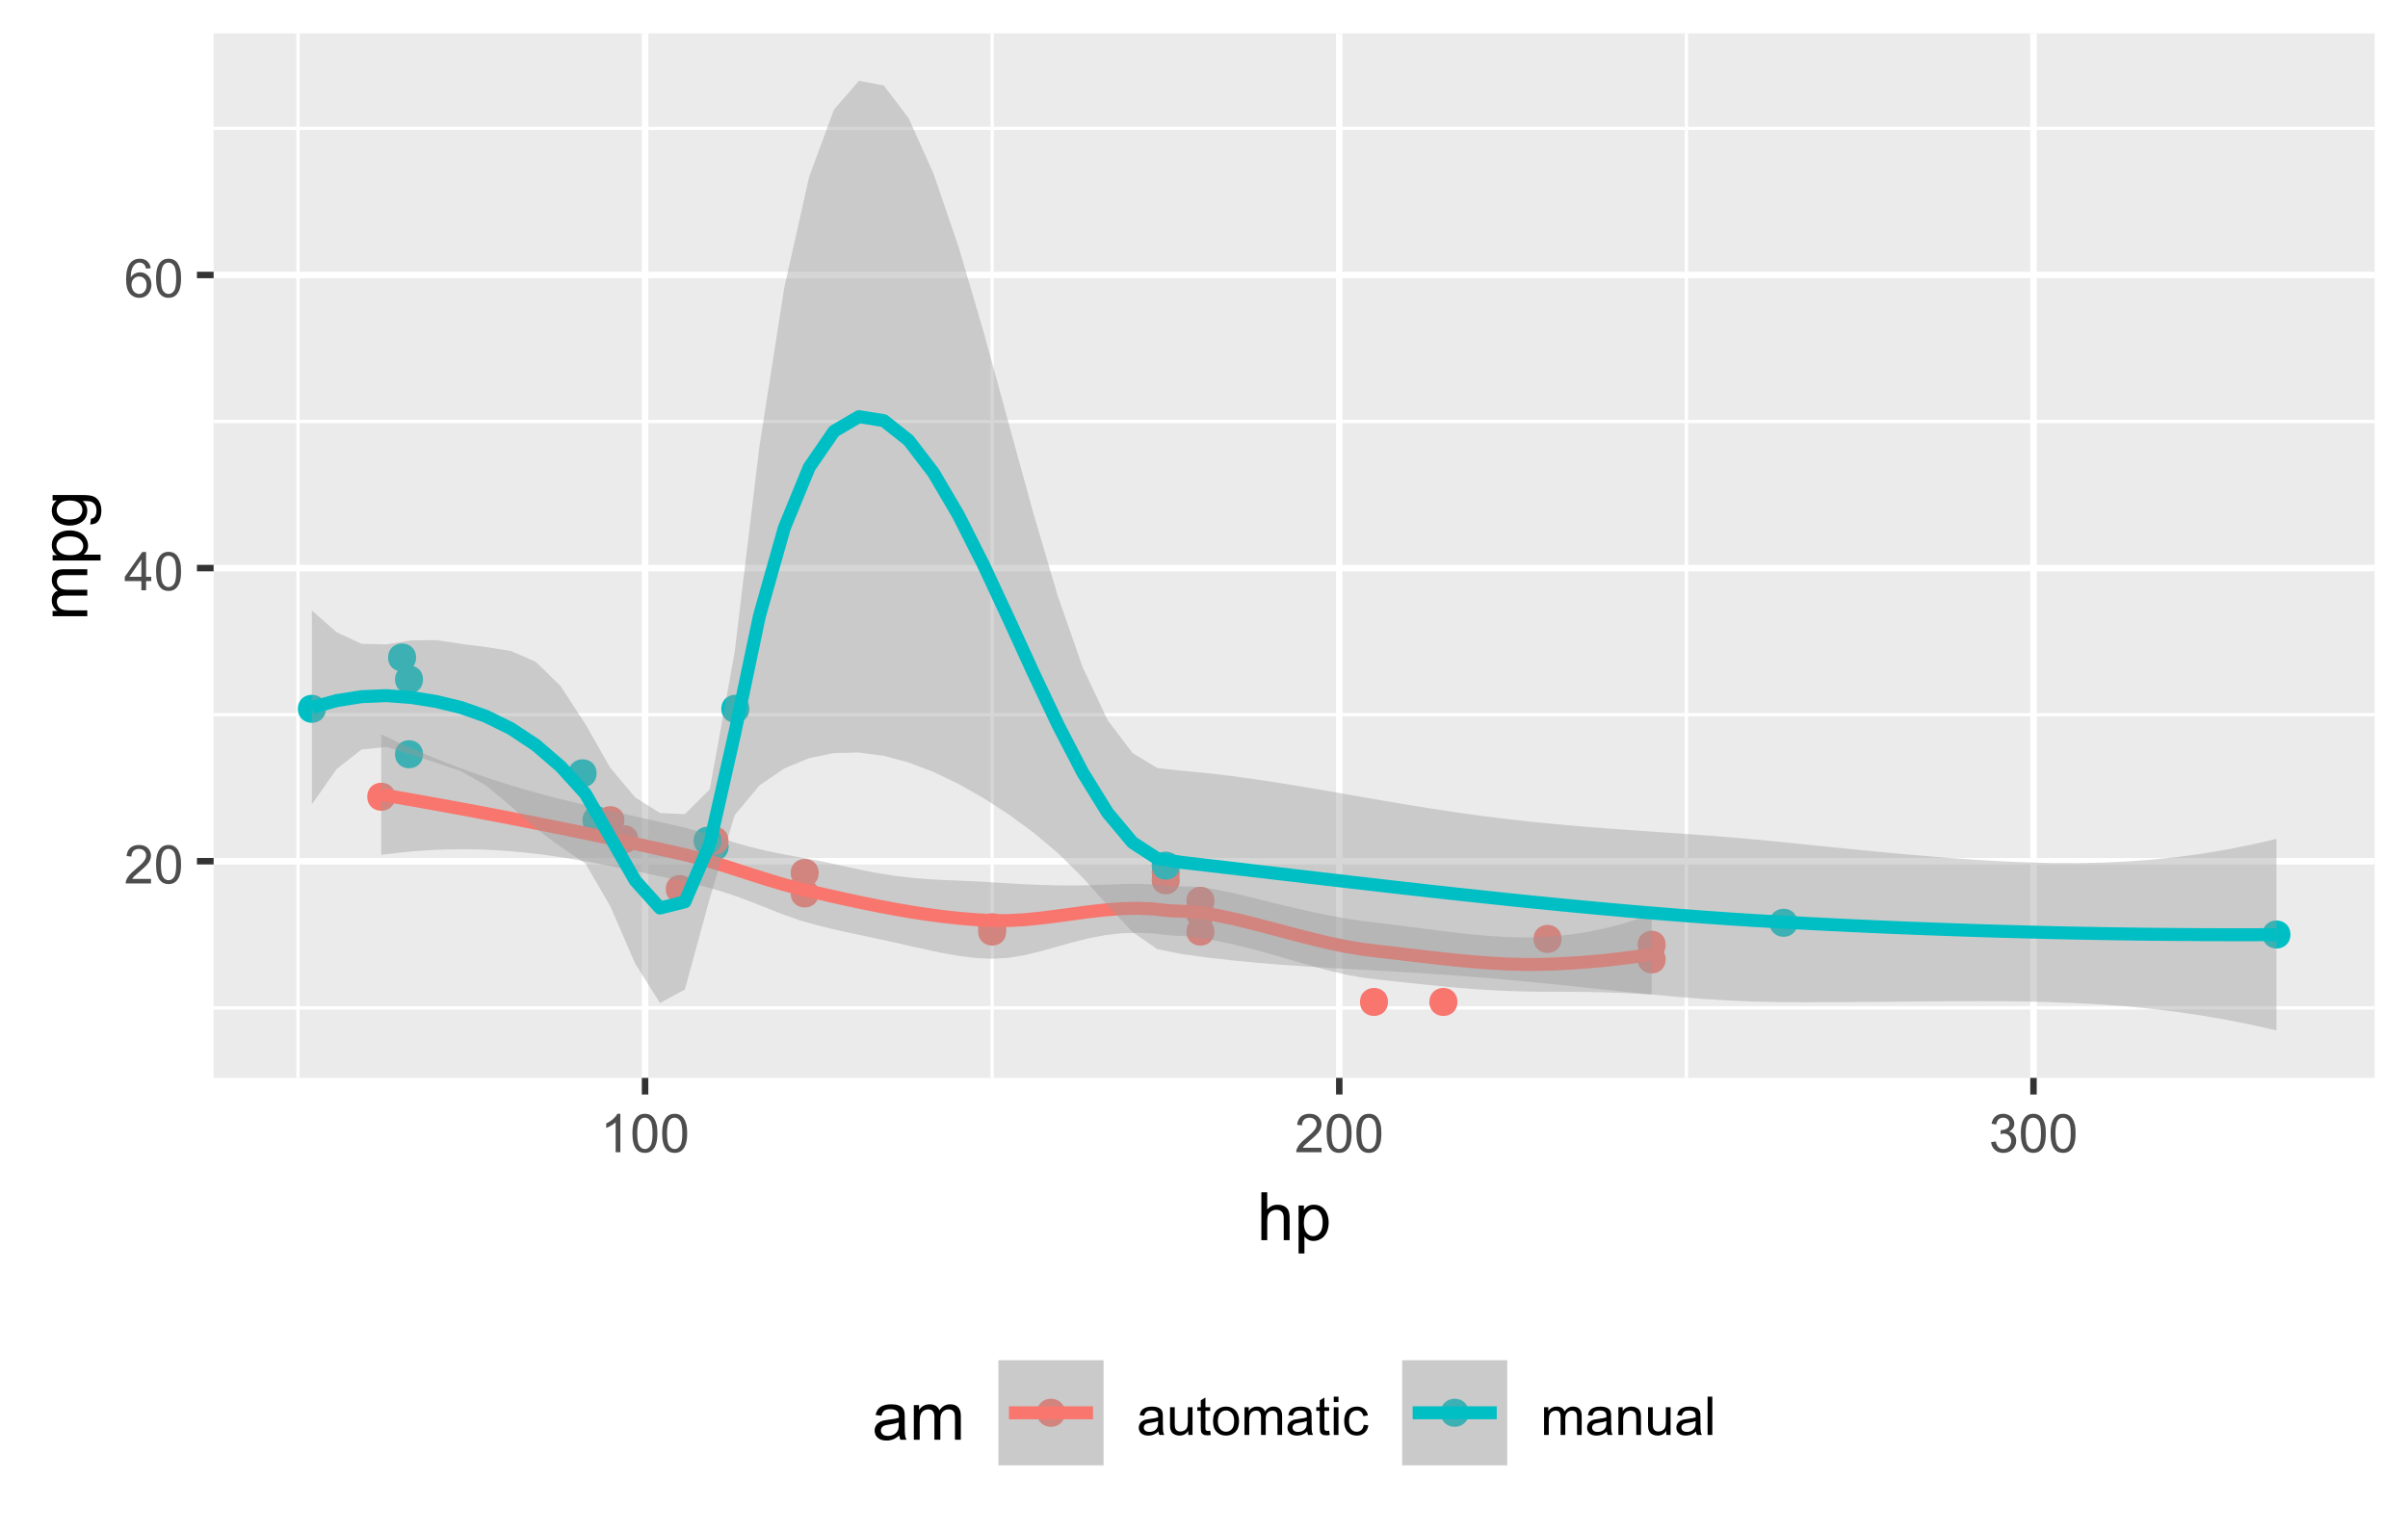 <?xml version="1.0" encoding="UTF-8"?>
<svg xmlns="http://www.w3.org/2000/svg" xmlns:xlink="http://www.w3.org/1999/xlink" width="396" height="252" viewBox="0 0 396 252">
<defs>
<g>
<g id="glyph-0-0">
<path d="M 4.43 -0.742 L 4.43 0 L 0.266 0 C 0.262 -0.188 0.289 -0.367 0.355 -0.539 C 0.461 -0.82 0.633 -1.102 0.867 -1.375 C 1.098 -1.648 1.438 -1.969 1.879 -2.328 C 2.562 -2.891 3.023 -3.336 3.266 -3.664 C 3.508 -3.992 3.625 -4.301 3.625 -4.594 C 3.625 -4.898 3.516 -5.16 3.297 -5.367 C 3.078 -5.578 2.793 -5.684 2.441 -5.684 C 2.066 -5.684 1.77 -5.574 1.547 -5.352 C 1.324 -5.125 1.211 -4.816 1.207 -4.422 L 0.414 -4.504 C 0.469 -5.098 0.672 -5.547 1.027 -5.859 C 1.383 -6.168 1.859 -6.324 2.457 -6.324 C 3.062 -6.324 3.539 -6.156 3.895 -5.824 C 4.246 -5.488 4.422 -5.07 4.422 -4.578 C 4.422 -4.324 4.371 -4.078 4.266 -3.832 C 4.164 -3.59 3.992 -3.332 3.754 -3.062 C 3.516 -2.793 3.117 -2.426 2.562 -1.957 C 2.098 -1.566 1.801 -1.301 1.668 -1.164 C 1.535 -1.023 1.426 -0.883 1.34 -0.742 Z M 4.43 -0.742 "/>
</g>
<g id="glyph-0-1">
<path d="M 0.367 -3.105 C 0.367 -3.852 0.441 -4.449 0.594 -4.906 C 0.75 -5.359 0.977 -5.711 1.277 -5.957 C 1.582 -6.203 1.961 -6.324 2.418 -6.324 C 2.758 -6.324 3.055 -6.258 3.309 -6.121 C 3.562 -5.984 3.773 -5.789 3.941 -5.531 C 4.105 -5.277 4.238 -4.965 4.332 -4.594 C 4.426 -4.227 4.473 -3.73 4.473 -3.105 C 4.473 -2.367 4.398 -1.77 4.246 -1.316 C 4.094 -0.863 3.867 -0.512 3.562 -0.266 C 3.262 -0.016 2.879 0.109 2.418 0.109 C 1.812 0.109 1.336 -0.109 0.988 -0.547 C 0.574 -1.07 0.367 -1.922 0.367 -3.105 M 1.16 -3.105 C 1.16 -2.074 1.281 -1.383 1.523 -1.043 C 1.766 -0.699 2.062 -0.527 2.418 -0.527 C 2.773 -0.527 3.074 -0.699 3.316 -1.043 C 3.559 -1.387 3.68 -2.074 3.68 -3.105 C 3.68 -4.145 3.559 -4.832 3.316 -5.172 C 3.074 -5.516 2.773 -5.684 2.41 -5.684 C 2.055 -5.684 1.773 -5.535 1.559 -5.234 C 1.293 -4.852 1.16 -4.141 1.16 -3.105 Z M 1.16 -3.105 "/>
</g>
<g id="glyph-0-2">
<path d="M 2.844 0 L 2.844 -1.508 L 0.113 -1.508 L 0.113 -2.219 L 2.988 -6.301 L 3.617 -6.301 L 3.617 -2.219 L 4.469 -2.219 L 4.469 -1.508 L 3.617 -1.508 L 3.617 0 L 2.844 0 M 2.844 -2.219 L 2.844 -5.059 L 0.871 -2.219 Z M 2.844 -2.219 "/>
</g>
<g id="glyph-0-3">
<path d="M 4.379 -4.758 L 3.609 -4.695 C 3.539 -5 3.441 -5.219 3.316 -5.359 C 3.109 -5.578 2.852 -5.688 2.543 -5.688 C 2.297 -5.688 2.082 -5.621 1.895 -5.484 C 1.652 -5.305 1.461 -5.047 1.32 -4.703 C 1.18 -4.363 1.105 -3.879 1.102 -3.25 C 1.285 -3.531 1.516 -3.742 1.785 -3.879 C 2.051 -4.016 2.336 -4.086 2.629 -4.086 C 3.145 -4.086 3.586 -3.898 3.945 -3.516 C 4.309 -3.137 4.492 -2.648 4.492 -2.047 C 4.492 -1.648 4.406 -1.281 4.234 -0.941 C 4.062 -0.605 3.828 -0.344 3.531 -0.164 C 3.234 0.016 2.895 0.109 2.52 0.109 C 1.875 0.109 1.348 -0.129 0.941 -0.605 C 0.535 -1.078 0.332 -1.859 0.332 -2.949 C 0.332 -4.164 0.555 -5.051 1.004 -5.602 C 1.398 -6.086 1.926 -6.324 2.59 -6.324 C 3.086 -6.324 3.492 -6.188 3.809 -5.91 C 4.125 -5.629 4.316 -5.246 4.379 -4.758 M 1.219 -2.039 C 1.219 -1.773 1.277 -1.52 1.391 -1.277 C 1.504 -1.031 1.66 -0.848 1.863 -0.719 C 2.066 -0.594 2.281 -0.527 2.504 -0.527 C 2.832 -0.527 3.113 -0.66 3.348 -0.926 C 3.582 -1.188 3.699 -1.547 3.699 -2 C 3.699 -2.434 3.582 -2.777 3.352 -3.027 C 3.121 -3.277 2.828 -3.402 2.477 -3.402 C 2.125 -3.402 1.828 -3.277 1.586 -3.027 C 1.344 -2.777 1.219 -2.449 1.219 -2.039 Z M 1.219 -2.039 "/>
</g>
<g id="glyph-0-4">
<path d="M 3.277 0 L 2.504 0 L 2.504 -4.93 C 2.32 -4.75 2.074 -4.574 1.773 -4.395 C 1.469 -4.219 1.199 -4.086 0.957 -3.996 L 0.957 -4.742 C 1.391 -4.945 1.77 -5.195 2.094 -5.484 C 2.418 -5.773 2.645 -6.055 2.781 -6.324 L 3.277 -6.324 Z M 3.277 0 "/>
</g>
<g id="glyph-0-5">
<path d="M 0.371 -1.664 L 1.145 -1.766 C 1.23 -1.328 1.383 -1.012 1.598 -0.82 C 1.809 -0.625 2.07 -0.527 2.375 -0.527 C 2.738 -0.527 3.047 -0.656 3.297 -0.906 C 3.547 -1.16 3.672 -1.473 3.676 -1.844 C 3.672 -2.199 3.559 -2.492 3.324 -2.723 C 3.094 -2.953 2.797 -3.066 2.441 -3.066 C 2.293 -3.066 2.113 -3.039 1.895 -2.98 L 1.98 -3.66 C 2.031 -3.656 2.074 -3.652 2.105 -3.652 C 2.434 -3.652 2.73 -3.738 2.996 -3.91 C 3.258 -4.082 3.391 -4.348 3.391 -4.703 C 3.391 -4.988 3.293 -5.223 3.102 -5.41 C 2.91 -5.598 2.664 -5.688 2.359 -5.688 C 2.059 -5.688 1.809 -5.594 1.605 -5.406 C 1.406 -5.215 1.277 -4.934 1.219 -4.555 L 0.445 -4.691 C 0.543 -5.211 0.758 -5.613 1.09 -5.898 C 1.426 -6.184 1.844 -6.324 2.344 -6.324 C 2.688 -6.324 3.004 -6.25 3.293 -6.105 C 3.582 -5.957 3.801 -5.754 3.957 -5.5 C 4.109 -5.246 4.184 -4.973 4.184 -4.688 C 4.184 -4.414 4.113 -4.168 3.965 -3.945 C 3.82 -3.723 3.605 -3.543 3.316 -3.41 C 3.691 -3.324 3.98 -3.148 4.184 -2.875 C 4.391 -2.605 4.496 -2.266 4.496 -1.859 C 4.496 -1.312 4.293 -0.844 3.895 -0.461 C 3.492 -0.078 2.984 0.113 2.371 0.113 C 1.82 0.113 1.359 -0.055 0.996 -0.383 C 0.629 -0.711 0.422 -1.141 0.371 -1.664 Z M 0.371 -1.664 "/>
</g>
<g id="glyph-0-6">
<path d="M 3.559 -0.562 C 3.27 -0.32 2.996 -0.148 2.73 -0.047 C 2.465 0.055 2.18 0.102 1.879 0.102 C 1.375 0.102 0.992 -0.02 0.723 -0.266 C 0.453 -0.508 0.316 -0.82 0.316 -1.203 C 0.316 -1.426 0.367 -1.629 0.469 -1.816 C 0.57 -2 0.707 -2.148 0.871 -2.262 C 1.035 -2.371 1.219 -2.457 1.426 -2.516 C 1.578 -2.555 1.809 -2.594 2.113 -2.629 C 2.738 -2.703 3.199 -2.793 3.492 -2.895 C 3.496 -3.004 3.496 -3.07 3.496 -3.098 C 3.496 -3.414 3.426 -3.637 3.277 -3.766 C 3.082 -3.938 2.789 -4.027 2.398 -4.027 C 2.035 -4.027 1.766 -3.961 1.594 -3.836 C 1.418 -3.707 1.289 -3.48 1.207 -3.16 L 0.453 -3.262 C 0.52 -3.586 0.633 -3.848 0.789 -4.047 C 0.949 -4.246 1.176 -4.398 1.473 -4.504 C 1.773 -4.613 2.117 -4.668 2.508 -4.668 C 2.898 -4.668 3.215 -4.621 3.461 -4.527 C 3.703 -4.438 3.883 -4.32 3.996 -4.184 C 4.109 -4.043 4.191 -3.867 4.238 -3.656 C 4.262 -3.523 4.273 -3.289 4.273 -2.945 L 4.273 -1.914 C 4.273 -1.191 4.293 -0.738 4.324 -0.547 C 4.359 -0.355 4.422 -0.176 4.52 0 L 3.711 0 C 3.633 -0.16 3.582 -0.348 3.559 -0.562 M 3.492 -2.289 C 3.211 -2.176 2.793 -2.078 2.23 -2 C 1.91 -1.953 1.688 -1.902 1.555 -1.844 C 1.422 -1.785 1.32 -1.703 1.25 -1.594 C 1.18 -1.48 1.145 -1.359 1.145 -1.227 C 1.145 -1.02 1.223 -0.848 1.379 -0.711 C 1.535 -0.57 1.762 -0.504 2.062 -0.504 C 2.359 -0.504 2.625 -0.566 2.859 -0.699 C 3.09 -0.828 3.262 -1.008 3.367 -1.234 C 3.453 -1.406 3.492 -1.664 3.492 -2.008 Z M 3.492 -2.289 "/>
</g>
<g id="glyph-0-7">
<path d="M 3.57 0 L 3.57 -0.672 C 3.215 -0.156 2.734 0.102 2.121 0.102 C 1.852 0.102 1.602 0.051 1.367 -0.051 C 1.137 -0.156 0.961 -0.285 0.848 -0.441 C 0.734 -0.598 0.656 -0.789 0.609 -1.016 C 0.578 -1.164 0.562 -1.406 0.562 -1.734 L 0.562 -4.562 L 1.336 -4.562 L 1.336 -2.031 C 1.336 -1.629 1.352 -1.355 1.383 -1.215 C 1.434 -1.012 1.535 -0.852 1.691 -0.738 C 1.852 -0.621 2.047 -0.562 2.277 -0.562 C 2.508 -0.562 2.727 -0.621 2.93 -0.742 C 3.133 -0.859 3.277 -1.023 3.363 -1.227 C 3.445 -1.43 3.488 -1.73 3.488 -2.117 L 3.488 -4.562 L 4.262 -4.562 L 4.262 0 Z M 3.57 0 "/>
</g>
<g id="glyph-0-8">
<path d="M 2.27 -0.691 L 2.379 -0.008 C 2.164 0.039 1.969 0.059 1.797 0.059 C 1.516 0.059 1.297 0.016 1.145 -0.074 C 0.988 -0.16 0.879 -0.277 0.816 -0.422 C 0.754 -0.566 0.723 -0.871 0.723 -1.336 L 0.723 -3.961 L 0.156 -3.961 L 0.156 -4.562 L 0.723 -4.562 L 0.723 -5.695 L 1.492 -6.156 L 1.492 -4.562 L 2.27 -4.562 L 2.27 -3.961 L 1.492 -3.961 L 1.492 -1.293 C 1.492 -1.074 1.504 -0.93 1.531 -0.867 C 1.559 -0.805 1.602 -0.754 1.664 -0.719 C 1.727 -0.68 1.816 -0.66 1.93 -0.66 C 2.016 -0.66 2.129 -0.672 2.27 -0.691 Z M 2.27 -0.691 "/>
</g>
<g id="glyph-0-9">
<path d="M 0.293 -2.281 C 0.293 -3.125 0.527 -3.754 0.996 -4.16 C 1.391 -4.496 1.867 -4.668 2.434 -4.668 C 3.059 -4.668 3.57 -4.461 3.969 -4.051 C 4.367 -3.641 4.566 -3.07 4.566 -2.348 C 4.566 -1.758 4.48 -1.297 4.305 -0.961 C 4.129 -0.625 3.871 -0.363 3.535 -0.176 C 3.199 0.012 2.832 0.102 2.434 0.102 C 1.793 0.102 1.277 -0.102 0.883 -0.512 C 0.488 -0.922 0.293 -1.512 0.293 -2.281 M 1.086 -2.281 C 1.086 -1.699 1.215 -1.258 1.469 -0.969 C 1.723 -0.68 2.047 -0.531 2.434 -0.531 C 2.816 -0.531 3.137 -0.68 3.391 -0.973 C 3.645 -1.262 3.773 -1.707 3.773 -2.309 C 3.773 -2.871 3.645 -3.301 3.387 -3.59 C 3.133 -3.879 2.812 -4.027 2.434 -4.027 C 2.047 -4.027 1.723 -3.883 1.469 -3.594 C 1.215 -3.305 1.086 -2.867 1.086 -2.281 Z M 1.086 -2.281 "/>
</g>
<g id="glyph-0-10">
<path d="M 0.578 0 L 0.578 -4.562 L 1.273 -4.562 L 1.273 -3.922 C 1.414 -4.148 1.605 -4.328 1.844 -4.461 C 2.082 -4.598 2.352 -4.668 2.656 -4.668 C 2.992 -4.668 3.27 -4.598 3.488 -4.457 C 3.703 -4.316 3.855 -4.121 3.945 -3.867 C 4.305 -4.398 4.773 -4.668 5.355 -4.668 C 5.805 -4.668 6.156 -4.543 6.398 -4.289 C 6.641 -4.039 6.762 -3.652 6.762 -3.133 L 6.762 0 L 5.996 0 L 5.996 -2.875 C 5.996 -3.184 5.969 -3.406 5.918 -3.543 C 5.867 -3.68 5.777 -3.789 5.645 -3.871 C 5.516 -3.953 5.359 -3.996 5.184 -3.996 C 4.859 -3.996 4.594 -3.891 4.383 -3.676 C 4.172 -3.461 4.066 -3.121 4.066 -2.652 L 4.066 0 L 3.293 0 L 3.293 -2.965 C 3.293 -3.309 3.227 -3.566 3.102 -3.738 C 2.977 -3.91 2.77 -3.996 2.484 -3.996 C 2.266 -3.996 2.066 -3.938 1.879 -3.824 C 1.695 -3.711 1.562 -3.543 1.477 -3.32 C 1.395 -3.102 1.352 -2.781 1.352 -2.367 L 1.352 0 Z M 0.578 0 "/>
</g>
<g id="glyph-0-11">
<path d="M 0.586 -5.41 L 0.586 -6.301 L 1.359 -6.301 L 1.359 -5.41 L 0.586 -5.41 M 0.586 0 L 0.586 -4.562 L 1.359 -4.562 L 1.359 0 Z M 0.586 0 "/>
</g>
<g id="glyph-0-12">
<path d="M 3.559 -1.672 L 4.32 -1.574 C 4.234 -1.047 4.023 -0.637 3.68 -0.34 C 3.34 -0.047 2.918 0.102 2.418 0.102 C 1.793 0.102 1.293 -0.102 0.914 -0.508 C 0.535 -0.918 0.344 -1.504 0.344 -2.266 C 0.344 -2.758 0.426 -3.188 0.59 -3.559 C 0.754 -3.926 1 -4.203 1.336 -4.391 C 1.668 -4.574 2.031 -4.668 2.422 -4.668 C 2.918 -4.668 3.324 -4.543 3.641 -4.289 C 3.953 -4.039 4.156 -3.684 4.246 -3.223 L 3.492 -3.105 C 3.422 -3.414 3.297 -3.645 3.113 -3.797 C 2.93 -3.953 2.711 -4.031 2.453 -4.031 C 2.062 -4.031 1.746 -3.891 1.504 -3.613 C 1.262 -3.332 1.141 -2.891 1.141 -2.285 C 1.141 -1.672 1.258 -1.227 1.492 -0.949 C 1.727 -0.672 2.031 -0.531 2.41 -0.531 C 2.715 -0.531 2.969 -0.625 3.172 -0.812 C 3.375 -1 3.504 -1.285 3.559 -1.672 Z M 3.559 -1.672 "/>
</g>
<g id="glyph-0-13">
<path d="M 0.578 0 L 0.578 -4.562 L 1.277 -4.562 L 1.277 -3.914 C 1.609 -4.414 2.094 -4.668 2.727 -4.668 C 3.004 -4.668 3.258 -4.617 3.488 -4.52 C 3.719 -4.418 3.891 -4.289 4.004 -4.129 C 4.121 -3.969 4.199 -3.777 4.246 -3.559 C 4.273 -3.414 4.289 -3.164 4.289 -2.805 L 4.289 0 L 3.516 0 L 3.516 -2.777 C 3.516 -3.09 3.484 -3.328 3.426 -3.484 C 3.363 -3.641 3.258 -3.762 3.105 -3.855 C 2.953 -3.949 2.773 -3.996 2.566 -3.996 C 2.234 -3.996 1.953 -3.891 1.711 -3.684 C 1.473 -3.473 1.352 -3.078 1.352 -2.492 L 1.352 0 Z M 0.578 0 "/>
</g>
<g id="glyph-0-14">
<path d="M 0.562 0 L 0.562 -6.301 L 1.336 -6.301 L 1.336 0 Z M 0.562 0 "/>
</g>
<g id="glyph-1-0">
<path d="M 0.727 0 L 0.727 -7.875 L 1.691 -7.875 L 1.691 -5.047 C 2.145 -5.57 2.711 -5.832 3.398 -5.832 C 3.824 -5.832 4.188 -5.75 4.5 -5.582 C 4.812 -5.418 5.035 -5.188 5.168 -4.895 C 5.305 -4.598 5.371 -4.172 5.371 -3.613 L 5.371 0 L 4.406 0 L 4.406 -3.613 C 4.406 -4.098 4.301 -4.449 4.09 -4.672 C 3.879 -4.891 3.586 -5 3.203 -5 C 2.914 -5 2.645 -4.926 2.395 -4.777 C 2.141 -4.629 1.961 -4.426 1.852 -4.172 C 1.746 -3.918 1.691 -3.566 1.691 -3.121 L 1.691 0 Z M 0.727 0 "/>
</g>
<g id="glyph-1-1">
<path d="M 0.727 2.188 L 0.727 -5.703 L 1.605 -5.703 L 1.605 -4.961 C 1.812 -5.254 2.047 -5.469 2.309 -5.617 C 2.57 -5.762 2.887 -5.832 3.262 -5.832 C 3.746 -5.832 4.176 -5.707 4.551 -5.457 C 4.922 -5.207 5.203 -4.852 5.391 -4.395 C 5.582 -3.941 5.676 -3.438 5.676 -2.895 C 5.676 -2.312 5.574 -1.785 5.363 -1.32 C 5.152 -0.852 4.848 -0.492 4.449 -0.246 C 4.051 0.004 3.633 0.129 3.191 0.129 C 2.867 0.129 2.578 0.062 2.324 -0.074 C 2.066 -0.211 1.855 -0.383 1.691 -0.59 L 1.691 2.188 L 0.727 2.188 M 1.602 -2.82 C 1.602 -2.086 1.75 -1.543 2.047 -1.191 C 2.344 -0.84 2.703 -0.664 3.125 -0.664 C 3.555 -0.664 3.922 -0.848 4.23 -1.211 C 4.535 -1.574 4.688 -2.137 4.688 -2.898 C 4.688 -3.629 4.539 -4.172 4.242 -4.531 C 3.941 -4.895 3.586 -5.074 3.168 -5.074 C 2.758 -5.074 2.395 -4.883 2.074 -4.5 C 1.758 -4.113 1.602 -3.555 1.602 -2.82 Z M 1.602 -2.82 "/>
</g>
<g id="glyph-1-2">
<path d="M 4.445 -0.703 C 4.09 -0.398 3.746 -0.184 3.414 -0.059 C 3.082 0.066 2.727 0.129 2.348 0.129 C 1.719 0.129 1.238 -0.023 0.902 -0.332 C 0.566 -0.637 0.398 -1.027 0.398 -1.504 C 0.398 -1.781 0.461 -2.039 0.59 -2.27 C 0.715 -2.5 0.883 -2.688 1.086 -2.824 C 1.293 -2.965 1.523 -3.07 1.781 -3.141 C 1.973 -3.191 2.258 -3.242 2.641 -3.289 C 3.422 -3.379 3.996 -3.492 4.367 -3.621 C 4.371 -3.754 4.371 -3.836 4.371 -3.871 C 4.371 -4.266 4.281 -4.543 4.098 -4.703 C 3.852 -4.922 3.484 -5.031 2.996 -5.031 C 2.543 -5.031 2.207 -4.953 1.988 -4.793 C 1.773 -4.633 1.613 -4.352 1.508 -3.949 L 0.562 -4.078 C 0.648 -4.48 0.793 -4.809 0.988 -5.059 C 1.184 -5.305 1.469 -5.496 1.844 -5.633 C 2.215 -5.766 2.645 -5.832 3.137 -5.832 C 3.625 -5.832 4.02 -5.777 4.324 -5.66 C 4.629 -5.547 4.852 -5.402 4.996 -5.23 C 5.137 -5.055 5.238 -4.836 5.297 -4.57 C 5.328 -4.406 5.344 -4.109 5.344 -3.68 L 5.344 -2.391 C 5.344 -1.492 5.363 -0.922 5.406 -0.684 C 5.445 -0.445 5.527 -0.219 5.648 0 L 4.641 0 C 4.539 -0.199 4.477 -0.434 4.445 -0.703 M 4.367 -2.863 C 4.016 -2.719 3.488 -2.598 2.789 -2.496 C 2.391 -2.441 2.109 -2.375 1.945 -2.305 C 1.781 -2.234 1.652 -2.129 1.562 -1.988 C 1.473 -1.852 1.43 -1.699 1.43 -1.531 C 1.43 -1.273 1.527 -1.059 1.723 -0.887 C 1.918 -0.715 2.203 -0.629 2.578 -0.629 C 2.949 -0.629 3.281 -0.711 3.57 -0.871 C 3.863 -1.035 4.074 -1.258 4.211 -1.543 C 4.316 -1.762 4.367 -2.082 4.367 -2.508 Z M 4.367 -2.863 "/>
</g>
<g id="glyph-1-3">
<path d="M 0.727 0 L 0.727 -5.703 L 1.59 -5.703 L 1.59 -4.902 C 1.77 -5.184 2.008 -5.406 2.305 -5.578 C 2.602 -5.746 2.941 -5.832 3.32 -5.832 C 3.742 -5.832 4.09 -5.746 4.359 -5.57 C 4.629 -5.395 4.82 -5.148 4.93 -4.836 C 5.383 -5.5 5.969 -5.832 6.691 -5.832 C 7.258 -5.832 7.691 -5.676 7.996 -5.363 C 8.301 -5.051 8.453 -4.566 8.453 -3.914 L 8.453 0 L 7.492 0 L 7.492 -3.594 C 7.492 -3.98 7.461 -4.258 7.398 -4.43 C 7.336 -4.598 7.223 -4.734 7.059 -4.84 C 6.895 -4.941 6.699 -4.996 6.477 -4.996 C 6.078 -4.996 5.742 -4.863 5.477 -4.594 C 5.215 -4.328 5.082 -3.902 5.082 -3.312 L 5.082 0 L 4.113 0 L 4.113 -3.707 C 4.113 -4.137 4.035 -4.457 3.879 -4.672 C 3.719 -4.887 3.461 -4.996 3.105 -4.996 C 2.832 -4.996 2.582 -4.922 2.352 -4.781 C 2.117 -4.637 1.953 -4.426 1.848 -4.152 C 1.742 -3.875 1.691 -3.48 1.691 -2.961 L 1.691 0 Z M 0.727 0 "/>
</g>
<g id="glyph-2-0">
<path d="M 0 -0.727 L -5.703 -0.727 L -5.703 -1.59 L -4.902 -1.59 C -5.184 -1.77 -5.406 -2.008 -5.578 -2.305 C -5.746 -2.602 -5.832 -2.941 -5.832 -3.32 C -5.832 -3.742 -5.746 -4.09 -5.57 -4.359 C -5.395 -4.629 -5.148 -4.82 -4.836 -4.93 C -5.5 -5.383 -5.832 -5.969 -5.832 -6.691 C -5.832 -7.258 -5.676 -7.691 -5.363 -7.996 C -5.051 -8.301 -4.566 -8.453 -3.914 -8.453 L 0 -8.453 L 0 -7.492 L -3.594 -7.492 C -3.98 -7.492 -4.258 -7.461 -4.43 -7.398 C -4.598 -7.336 -4.734 -7.223 -4.84 -7.059 C -4.941 -6.895 -4.996 -6.699 -4.996 -6.477 C -4.996 -6.078 -4.863 -5.742 -4.594 -5.477 C -4.328 -5.215 -3.902 -5.082 -3.312 -5.082 L 0 -5.082 L 0 -4.113 L -3.707 -4.113 C -4.137 -4.113 -4.457 -4.035 -4.672 -3.879 C -4.887 -3.719 -4.996 -3.461 -4.996 -3.105 C -4.996 -2.832 -4.922 -2.582 -4.781 -2.352 C -4.637 -2.117 -4.426 -1.953 -4.152 -1.848 C -3.875 -1.742 -3.48 -1.691 -2.961 -1.691 L 0 -1.691 Z M 0 -0.727 "/>
</g>
<g id="glyph-2-1">
<path d="M 2.188 -0.727 L -5.703 -0.727 L -5.703 -1.605 L -4.961 -1.605 C -5.254 -1.812 -5.469 -2.047 -5.617 -2.309 C -5.762 -2.57 -5.832 -2.887 -5.832 -3.262 C -5.832 -3.746 -5.707 -4.176 -5.457 -4.551 C -5.207 -4.922 -4.852 -5.203 -4.395 -5.391 C -3.941 -5.582 -3.438 -5.676 -2.895 -5.676 C -2.312 -5.676 -1.785 -5.574 -1.32 -5.363 C -0.852 -5.152 -0.492 -4.848 -0.246 -4.449 C 0.004 -4.051 0.129 -3.633 0.129 -3.191 C 0.129 -2.867 0.062 -2.578 -0.074 -2.324 C -0.211 -2.066 -0.383 -1.855 -0.59 -1.691 L 2.188 -1.691 L 2.188 -0.727 M -2.82 -1.602 C -2.086 -1.602 -1.543 -1.75 -1.191 -2.047 C -0.84 -2.344 -0.664 -2.703 -0.664 -3.125 C -0.664 -3.555 -0.848 -3.922 -1.211 -4.23 C -1.574 -4.535 -2.137 -4.688 -2.898 -4.688 C -3.629 -4.688 -4.172 -4.539 -4.531 -4.242 C -4.895 -3.941 -5.074 -3.586 -5.074 -3.168 C -5.074 -2.758 -4.883 -2.395 -4.5 -2.074 C -4.113 -1.758 -3.555 -1.602 -2.82 -1.602 Z M -2.82 -1.602 "/>
</g>
<g id="glyph-2-2">
<path d="M 0.473 -0.547 L 0.613 -1.488 C 0.902 -1.527 1.113 -1.637 1.246 -1.816 C 1.426 -2.055 1.516 -2.383 1.516 -2.797 C 1.516 -3.246 1.426 -3.59 1.246 -3.836 C 1.066 -4.078 0.816 -4.242 0.496 -4.328 C 0.297 -4.379 -0.117 -4.402 -0.746 -4.398 C -0.25 -3.977 0 -3.449 0 -2.82 C 0 -2.035 -0.281 -1.43 -0.848 -1 C -1.414 -0.57 -2.094 -0.355 -2.883 -0.355 C -3.43 -0.355 -3.93 -0.453 -4.391 -0.648 C -4.852 -0.848 -5.207 -1.133 -5.457 -1.508 C -5.707 -1.879 -5.832 -2.32 -5.832 -2.824 C -5.832 -3.5 -5.562 -4.055 -5.016 -4.492 L -5.703 -4.492 L -5.703 -5.383 L -0.773 -5.383 C 0.113 -5.383 0.742 -5.293 1.113 -5.109 C 1.484 -4.93 1.777 -4.645 1.992 -4.25 C 2.207 -3.859 2.316 -3.375 2.316 -2.805 C 2.316 -2.125 2.16 -1.574 1.855 -1.156 C 1.551 -0.734 1.09 -0.535 0.473 -0.547 M -2.953 -1.348 C -2.207 -1.348 -1.66 -1.496 -1.316 -1.793 C -0.973 -2.09 -0.801 -2.465 -0.801 -2.91 C -0.801 -3.355 -0.973 -3.727 -1.312 -4.027 C -1.656 -4.328 -2.191 -4.48 -2.922 -4.48 C -3.621 -4.48 -4.148 -4.324 -4.5 -4.016 C -4.855 -3.707 -5.031 -3.332 -5.031 -2.895 C -5.031 -2.465 -4.859 -2.102 -4.508 -1.801 C -4.16 -1.5 -3.641 -1.348 -2.953 -1.348 Z M -2.953 -1.348 "/>
</g>
</g>
<clipPath id="clip-0">
<path clip-rule="nonzero" d="M 35.129 5.48 L 390.523 5.48 L 390.523 177.312 L 35.129 177.312 Z M 35.129 5.48 "/>
</clipPath>
<clipPath id="clip-1">
<path clip-rule="nonzero" d="M 35.129 165 L 390.523 165 L 390.523 167 L 35.129 167 Z M 35.129 165 "/>
</clipPath>
<clipPath id="clip-2">
<path clip-rule="nonzero" d="M 35.129 117 L 390.523 117 L 390.523 118 L 35.129 118 Z M 35.129 117 "/>
</clipPath>
<clipPath id="clip-3">
<path clip-rule="nonzero" d="M 35.129 69 L 390.523 69 L 390.523 70 L 35.129 70 Z M 35.129 69 "/>
</clipPath>
<clipPath id="clip-4">
<path clip-rule="nonzero" d="M 35.129 20 L 390.523 20 L 390.523 22 L 35.129 22 Z M 35.129 20 "/>
</clipPath>
<clipPath id="clip-5">
<path clip-rule="nonzero" d="M 48 5.48 L 50 5.48 L 50 177.312 L 48 177.312 Z M 48 5.48 "/>
</clipPath>
<clipPath id="clip-6">
<path clip-rule="nonzero" d="M 162 5.48 L 164 5.48 L 164 177.312 L 162 177.312 Z M 162 5.48 "/>
</clipPath>
<clipPath id="clip-7">
<path clip-rule="nonzero" d="M 277 5.48 L 278 5.48 L 278 177.312 L 277 177.312 Z M 277 5.48 "/>
</clipPath>
<clipPath id="clip-8">
<path clip-rule="nonzero" d="M 35.129 141 L 390.523 141 L 390.523 143 L 35.129 143 Z M 35.129 141 "/>
</clipPath>
<clipPath id="clip-9">
<path clip-rule="nonzero" d="M 35.129 92 L 390.523 92 L 390.523 94 L 35.129 94 Z M 35.129 92 "/>
</clipPath>
<clipPath id="clip-10">
<path clip-rule="nonzero" d="M 35.129 44 L 390.523 44 L 390.523 46 L 35.129 46 Z M 35.129 44 "/>
</clipPath>
<clipPath id="clip-11">
<path clip-rule="nonzero" d="M 105 5.48 L 107 5.48 L 107 177.312 L 105 177.312 Z M 105 5.48 "/>
</clipPath>
<clipPath id="clip-12">
<path clip-rule="nonzero" d="M 219 5.48 L 221 5.48 L 221 177.312 L 219 177.312 Z M 219 5.48 "/>
</clipPath>
<clipPath id="clip-13">
<path clip-rule="nonzero" d="M 333 5.48 L 335 5.48 L 335 177.312 L 333 177.312 Z M 333 5.48 "/>
</clipPath>
</defs>
<rect x="-39.6" y="-25.2" width="475.2" height="302.4" fill="rgb(100%, 100%, 100%)" fill-opacity="1"/>
<rect x="-39.6" y="-25.2" width="475.2" height="302.4" fill="rgb(100%, 100%, 100%)" fill-opacity="1"/>
<path fill="none" stroke-width="1.067" stroke-linecap="round" stroke-linejoin="round" stroke="rgb(100%, 100%, 100%)" stroke-opacity="1" stroke-miterlimit="10" d="M 0 252 L 396 252 L 396 0 L 0 0 Z M 0 252 "/>
<g clip-path="url(#clip-0)">
<path fill-rule="nonzero" fill="rgb(92.157%, 92.157%, 92.157%)" fill-opacity="1" d="M 35.129 177.312 L 390.523 177.312 L 390.523 5.48 L 35.129 5.48 Z M 35.129 177.312 "/>
</g>
<g clip-path="url(#clip-1)">
<path fill="none" stroke-width="0.533" stroke-linecap="butt" stroke-linejoin="round" stroke="rgb(100%, 100%, 100%)" stroke-opacity="1" stroke-miterlimit="10" d="M 35.129 165.785 L 390.52 165.785 "/>
</g>
<g clip-path="url(#clip-2)">
<path fill="none" stroke-width="0.533" stroke-linecap="butt" stroke-linejoin="round" stroke="rgb(100%, 100%, 100%)" stroke-opacity="1" stroke-miterlimit="10" d="M 35.129 117.562 L 390.52 117.562 "/>
</g>
<g clip-path="url(#clip-3)">
<path fill="none" stroke-width="0.533" stroke-linecap="butt" stroke-linejoin="round" stroke="rgb(100%, 100%, 100%)" stroke-opacity="1" stroke-miterlimit="10" d="M 35.129 69.344 L 390.52 69.344 "/>
</g>
<g clip-path="url(#clip-4)">
<path fill="none" stroke-width="0.533" stroke-linecap="butt" stroke-linejoin="round" stroke="rgb(100%, 100%, 100%)" stroke-opacity="1" stroke-miterlimit="10" d="M 35.129 21.121 L 390.52 21.121 "/>
</g>
<g clip-path="url(#clip-5)">
<path fill="none" stroke-width="0.533" stroke-linecap="butt" stroke-linejoin="round" stroke="rgb(100%, 100%, 100%)" stroke-opacity="1" stroke-miterlimit="10" d="M 49 177.312 L 49 5.48 "/>
</g>
<g clip-path="url(#clip-6)">
<path fill="none" stroke-width="0.533" stroke-linecap="butt" stroke-linejoin="round" stroke="rgb(100%, 100%, 100%)" stroke-opacity="1" stroke-miterlimit="10" d="M 163.164 177.312 L 163.164 5.48 "/>
</g>
<g clip-path="url(#clip-7)">
<path fill="none" stroke-width="0.533" stroke-linecap="butt" stroke-linejoin="round" stroke="rgb(100%, 100%, 100%)" stroke-opacity="1" stroke-miterlimit="10" d="M 277.328 177.312 L 277.328 5.48 "/>
</g>
<g clip-path="url(#clip-8)">
<path fill="none" stroke-width="1.067" stroke-linecap="butt" stroke-linejoin="round" stroke="rgb(100%, 100%, 100%)" stroke-opacity="1" stroke-miterlimit="10" d="M 35.129 141.672 L 390.52 141.672 "/>
</g>
<g clip-path="url(#clip-9)">
<path fill="none" stroke-width="1.067" stroke-linecap="butt" stroke-linejoin="round" stroke="rgb(100%, 100%, 100%)" stroke-opacity="1" stroke-miterlimit="10" d="M 35.129 93.453 L 390.52 93.453 "/>
</g>
<g clip-path="url(#clip-10)">
<path fill="none" stroke-width="1.067" stroke-linecap="butt" stroke-linejoin="round" stroke="rgb(100%, 100%, 100%)" stroke-opacity="1" stroke-miterlimit="10" d="M 35.129 45.23 L 390.52 45.23 "/>
</g>
<g clip-path="url(#clip-11)">
<path fill="none" stroke-width="1.067" stroke-linecap="butt" stroke-linejoin="round" stroke="rgb(100%, 100%, 100%)" stroke-opacity="1" stroke-miterlimit="10" d="M 106.082 177.312 L 106.082 5.48 "/>
</g>
<g clip-path="url(#clip-12)">
<path fill="none" stroke-width="1.067" stroke-linecap="butt" stroke-linejoin="round" stroke="rgb(100%, 100%, 100%)" stroke-opacity="1" stroke-miterlimit="10" d="M 220.246 177.312 L 220.246 5.48 "/>
</g>
<g clip-path="url(#clip-13)">
<path fill="none" stroke-width="1.067" stroke-linecap="butt" stroke-linejoin="round" stroke="rgb(100%, 100%, 100%)" stroke-opacity="1" stroke-miterlimit="10" d="M 334.41 177.312 L 334.41 5.48 "/>
</g>
<path fill-rule="nonzero" fill="rgb(0%, 74.902%, 76.863%)" fill-opacity="1" stroke-width="0.709" stroke-linecap="round" stroke-linejoin="round" stroke="rgb(0%, 74.902%, 76.863%)" stroke-opacity="1" stroke-miterlimit="10" d="M 119.453 139.262 C 119.453 141.867 115.543 141.867 115.543 139.262 C 115.543 136.656 119.453 136.656 119.453 139.262 "/>
<path fill-rule="nonzero" fill="rgb(0%, 74.902%, 76.863%)" fill-opacity="1" stroke-width="0.709" stroke-linecap="round" stroke-linejoin="round" stroke="rgb(0%, 74.902%, 76.863%)" stroke-opacity="1" stroke-miterlimit="10" d="M 119.453 139.262 C 119.453 141.867 115.543 141.867 115.543 139.262 C 115.543 136.656 119.453 136.656 119.453 139.262 "/>
<path fill-rule="nonzero" fill="rgb(0%, 74.902%, 76.863%)" fill-opacity="1" stroke-width="0.709" stroke-linecap="round" stroke-linejoin="round" stroke="rgb(0%, 74.902%, 76.863%)" stroke-opacity="1" stroke-miterlimit="10" d="M 100.043 134.922 C 100.043 137.527 96.133 137.527 96.133 134.922 C 96.133 132.316 100.043 132.316 100.043 134.922 "/>
<path fill-rule="nonzero" fill="rgb(97.255%, 46.275%, 42.745%)" fill-opacity="1" stroke-width="0.709" stroke-linecap="round" stroke-linejoin="round" stroke="rgb(97.255%, 46.275%, 42.745%)" stroke-opacity="1" stroke-miterlimit="10" d="M 119.453 138.297 C 119.453 140.906 115.543 140.906 115.543 138.297 C 115.543 135.691 119.453 135.691 119.453 138.297 "/>
<path fill-rule="nonzero" fill="rgb(97.255%, 46.275%, 42.745%)" fill-opacity="1" stroke-width="0.709" stroke-linecap="round" stroke-linejoin="round" stroke="rgb(97.255%, 46.275%, 42.745%)" stroke-opacity="1" stroke-miterlimit="10" d="M 193.66 144.809 C 193.66 147.414 189.75 147.414 189.75 144.809 C 189.75 142.203 193.66 142.203 193.66 144.809 "/>
<path fill-rule="nonzero" fill="rgb(97.255%, 46.275%, 42.745%)" fill-opacity="1" stroke-width="0.709" stroke-linecap="round" stroke-linejoin="round" stroke="rgb(97.255%, 46.275%, 42.745%)" stroke-opacity="1" stroke-miterlimit="10" d="M 113.742 146.254 C 113.742 148.859 109.836 148.859 109.836 146.254 C 109.836 143.648 113.742 143.648 113.742 146.254 "/>
<path fill-rule="nonzero" fill="rgb(97.255%, 46.275%, 42.745%)" fill-opacity="1" stroke-width="0.709" stroke-linecap="round" stroke-linejoin="round" stroke="rgb(97.255%, 46.275%, 42.745%)" stroke-opacity="1" stroke-miterlimit="10" d="M 273.574 155.418 C 273.574 158.023 269.664 158.023 269.664 155.418 C 269.664 152.809 273.574 152.809 273.574 155.418 "/>
<path fill-rule="nonzero" fill="rgb(97.255%, 46.275%, 42.745%)" fill-opacity="1" stroke-width="0.709" stroke-linecap="round" stroke-linejoin="round" stroke="rgb(97.255%, 46.275%, 42.745%)" stroke-opacity="1" stroke-miterlimit="10" d="M 64.652 131.066 C 64.652 133.672 60.742 133.672 60.742 131.066 C 60.742 128.457 64.652 128.457 64.652 131.066 "/>
<path fill-rule="nonzero" fill="rgb(97.255%, 46.275%, 42.745%)" fill-opacity="1" stroke-width="0.709" stroke-linecap="round" stroke-linejoin="round" stroke="rgb(97.255%, 46.275%, 42.745%)" stroke-opacity="1" stroke-miterlimit="10" d="M 102.328 134.922 C 102.328 137.527 98.418 137.527 98.418 134.922 C 98.418 132.316 102.328 132.316 102.328 134.922 "/>
<path fill-rule="nonzero" fill="rgb(97.255%, 46.275%, 42.745%)" fill-opacity="1" stroke-width="0.709" stroke-linecap="round" stroke-linejoin="round" stroke="rgb(97.255%, 46.275%, 42.745%)" stroke-opacity="1" stroke-miterlimit="10" d="M 134.293 143.602 C 134.293 146.207 130.383 146.207 130.383 143.602 C 130.383 140.996 134.293 140.996 134.293 143.602 "/>
<path fill-rule="nonzero" fill="rgb(97.255%, 46.275%, 42.745%)" fill-opacity="1" stroke-width="0.709" stroke-linecap="round" stroke-linejoin="round" stroke="rgb(97.255%, 46.275%, 42.745%)" stroke-opacity="1" stroke-miterlimit="10" d="M 134.293 146.977 C 134.293 149.586 130.383 149.586 130.383 146.977 C 130.383 144.371 134.293 144.371 134.293 146.977 "/>
<path fill-rule="nonzero" fill="rgb(97.255%, 46.275%, 42.745%)" fill-opacity="1" stroke-width="0.709" stroke-linecap="round" stroke-linejoin="round" stroke="rgb(97.255%, 46.275%, 42.745%)" stroke-opacity="1" stroke-miterlimit="10" d="M 199.367 150.352 C 199.367 152.961 195.457 152.961 195.457 150.352 C 195.457 147.746 199.367 147.746 199.367 150.352 "/>
<path fill-rule="nonzero" fill="rgb(97.255%, 46.275%, 42.745%)" fill-opacity="1" stroke-width="0.709" stroke-linecap="round" stroke-linejoin="round" stroke="rgb(97.255%, 46.275%, 42.745%)" stroke-opacity="1" stroke-miterlimit="10" d="M 199.367 148.184 C 199.367 150.789 195.457 150.789 195.457 148.184 C 195.457 145.578 199.367 145.578 199.367 148.184 "/>
<path fill-rule="nonzero" fill="rgb(97.255%, 46.275%, 42.745%)" fill-opacity="1" stroke-width="0.709" stroke-linecap="round" stroke-linejoin="round" stroke="rgb(97.255%, 46.275%, 42.745%)" stroke-opacity="1" stroke-miterlimit="10" d="M 199.367 153.246 C 199.367 155.852 195.457 155.852 195.457 153.246 C 195.457 150.641 199.367 150.641 199.367 153.246 "/>
<path fill-rule="nonzero" fill="rgb(97.255%, 46.275%, 42.745%)" fill-opacity="1" stroke-width="0.709" stroke-linecap="round" stroke-linejoin="round" stroke="rgb(97.255%, 46.275%, 42.745%)" stroke-opacity="1" stroke-miterlimit="10" d="M 227.906 164.82 C 227.906 167.426 224 167.426 224 164.82 C 224 162.215 227.906 162.215 227.906 164.82 "/>
<path fill-rule="nonzero" fill="rgb(97.255%, 46.275%, 42.745%)" fill-opacity="1" stroke-width="0.709" stroke-linecap="round" stroke-linejoin="round" stroke="rgb(97.255%, 46.275%, 42.745%)" stroke-opacity="1" stroke-miterlimit="10" d="M 239.324 164.82 C 239.324 167.426 235.414 167.426 235.414 164.82 C 235.414 162.215 239.324 162.215 239.324 164.82 "/>
<path fill-rule="nonzero" fill="rgb(97.255%, 46.275%, 42.745%)" fill-opacity="1" stroke-width="0.709" stroke-linecap="round" stroke-linejoin="round" stroke="rgb(97.255%, 46.275%, 42.745%)" stroke-opacity="1" stroke-miterlimit="10" d="M 256.449 154.453 C 256.449 157.059 252.539 157.059 252.539 154.453 C 252.539 151.848 256.449 151.848 256.449 154.453 "/>
<path fill-rule="nonzero" fill="rgb(0%, 74.902%, 76.863%)" fill-opacity="1" stroke-width="0.709" stroke-linecap="round" stroke-linejoin="round" stroke="rgb(0%, 74.902%, 76.863%)" stroke-opacity="1" stroke-miterlimit="10" d="M 69.219 111.777 C 69.219 114.383 65.309 114.383 65.309 111.777 C 65.309 109.172 69.219 109.172 69.219 111.777 "/>
<path fill-rule="nonzero" fill="rgb(0%, 74.902%, 76.863%)" fill-opacity="1" stroke-width="0.709" stroke-linecap="round" stroke-linejoin="round" stroke="rgb(0%, 74.902%, 76.863%)" stroke-opacity="1" stroke-miterlimit="10" d="M 53.238 116.598 C 53.238 119.207 49.328 119.207 49.328 116.598 C 49.328 113.992 53.238 113.992 53.238 116.598 "/>
<path fill-rule="nonzero" fill="rgb(0%, 74.902%, 76.863%)" fill-opacity="1" stroke-width="0.709" stroke-linecap="round" stroke-linejoin="round" stroke="rgb(0%, 74.902%, 76.863%)" stroke-opacity="1" stroke-miterlimit="10" d="M 68.078 108.16 C 68.078 110.766 64.168 110.766 64.168 108.16 C 64.168 105.555 68.078 105.555 68.078 108.16 "/>
<path fill-rule="nonzero" fill="rgb(97.255%, 46.275%, 42.745%)" fill-opacity="1" stroke-width="0.709" stroke-linecap="round" stroke-linejoin="round" stroke="rgb(97.255%, 46.275%, 42.745%)" stroke-opacity="1" stroke-miterlimit="10" d="M 104.609 138.059 C 104.609 140.664 100.699 140.664 100.699 138.059 C 100.699 135.449 104.609 135.449 104.609 138.059 "/>
<path fill-rule="nonzero" fill="rgb(97.255%, 46.275%, 42.745%)" fill-opacity="1" stroke-width="0.709" stroke-linecap="round" stroke-linejoin="round" stroke="rgb(97.255%, 46.275%, 42.745%)" stroke-opacity="1" stroke-miterlimit="10" d="M 165.117 152.523 C 165.117 155.129 161.207 155.129 161.207 152.523 C 161.207 149.918 165.117 149.918 165.117 152.523 "/>
<path fill-rule="nonzero" fill="rgb(97.255%, 46.275%, 42.745%)" fill-opacity="1" stroke-width="0.709" stroke-linecap="round" stroke-linejoin="round" stroke="rgb(97.255%, 46.275%, 42.745%)" stroke-opacity="1" stroke-miterlimit="10" d="M 165.117 153.246 C 165.117 155.852 161.207 155.852 161.207 153.246 C 161.207 150.641 165.117 150.641 165.117 153.246 "/>
<path fill-rule="nonzero" fill="rgb(97.255%, 46.275%, 42.745%)" fill-opacity="1" stroke-width="0.709" stroke-linecap="round" stroke-linejoin="round" stroke="rgb(97.255%, 46.275%, 42.745%)" stroke-opacity="1" stroke-miterlimit="10" d="M 273.574 157.828 C 273.574 160.434 269.664 160.434 269.664 157.828 C 269.664 155.223 273.574 155.223 273.574 157.828 "/>
<path fill-rule="nonzero" fill="rgb(97.255%, 46.275%, 42.745%)" fill-opacity="1" stroke-width="0.709" stroke-linecap="round" stroke-linejoin="round" stroke="rgb(97.255%, 46.275%, 42.745%)" stroke-opacity="1" stroke-miterlimit="10" d="M 193.66 143.602 C 193.66 146.207 189.75 146.207 189.75 143.602 C 189.75 140.996 193.66 140.996 193.66 143.602 "/>
<path fill-rule="nonzero" fill="rgb(0%, 74.902%, 76.863%)" fill-opacity="1" stroke-width="0.709" stroke-linecap="round" stroke-linejoin="round" stroke="rgb(0%, 74.902%, 76.863%)" stroke-opacity="1" stroke-miterlimit="10" d="M 69.219 124.074 C 69.219 126.68 65.309 126.68 65.309 124.074 C 65.309 121.465 69.219 121.465 69.219 124.074 "/>
<path fill-rule="nonzero" fill="rgb(0%, 74.902%, 76.863%)" fill-opacity="1" stroke-width="0.709" stroke-linecap="round" stroke-linejoin="round" stroke="rgb(0%, 74.902%, 76.863%)" stroke-opacity="1" stroke-miterlimit="10" d="M 97.762 127.207 C 97.762 129.812 93.852 129.812 93.852 127.207 C 93.852 124.602 97.762 124.602 97.762 127.207 "/>
<path fill-rule="nonzero" fill="rgb(0%, 74.902%, 76.863%)" fill-opacity="1" stroke-width="0.709" stroke-linecap="round" stroke-linejoin="round" stroke="rgb(0%, 74.902%, 76.863%)" stroke-opacity="1" stroke-miterlimit="10" d="M 122.879 116.598 C 122.879 119.207 118.969 119.207 118.969 116.598 C 118.969 113.992 122.879 113.992 122.879 116.598 "/>
<path fill-rule="nonzero" fill="rgb(0%, 74.902%, 76.863%)" fill-opacity="1" stroke-width="0.709" stroke-linecap="round" stroke-linejoin="round" stroke="rgb(0%, 74.902%, 76.863%)" stroke-opacity="1" stroke-miterlimit="10" d="M 295.266 151.801 C 295.266 154.406 291.355 154.406 291.355 151.801 C 291.355 149.195 295.266 149.195 295.266 151.801 "/>
<path fill-rule="nonzero" fill="rgb(0%, 74.902%, 76.863%)" fill-opacity="1" stroke-width="0.709" stroke-linecap="round" stroke-linejoin="round" stroke="rgb(0%, 74.902%, 76.863%)" stroke-opacity="1" stroke-miterlimit="10" d="M 193.66 142.398 C 193.66 145.004 189.75 145.004 189.75 142.398 C 189.75 139.789 193.66 139.789 193.66 142.398 "/>
<path fill-rule="nonzero" fill="rgb(0%, 74.902%, 76.863%)" fill-opacity="1" stroke-width="0.709" stroke-linecap="round" stroke-linejoin="round" stroke="rgb(0%, 74.902%, 76.863%)" stroke-opacity="1" stroke-miterlimit="10" d="M 376.32 153.73 C 376.32 156.336 372.41 156.336 372.41 153.73 C 372.41 151.121 376.32 151.121 376.32 153.73 "/>
<path fill-rule="nonzero" fill="rgb(0%, 74.902%, 76.863%)" fill-opacity="1" stroke-width="0.709" stroke-linecap="round" stroke-linejoin="round" stroke="rgb(0%, 74.902%, 76.863%)" stroke-opacity="1" stroke-miterlimit="10" d="M 118.309 138.297 C 118.309 140.906 114.402 140.906 114.402 138.297 C 114.402 135.691 118.309 135.691 118.309 138.297 "/>
<path fill-rule="nonzero" fill="rgb(60%, 60%, 60%)" fill-opacity="0.4" d="M 62.699 120.805 L 65.344 122.039 L 67.988 123.223 L 70.633 124.352 L 73.277 125.422 L 75.922 126.438 L 78.566 127.395 L 81.211 128.293 L 83.855 129.133 L 86.5 129.922 L 89.145 130.656 L 91.789 131.352 L 94.434 132.004 L 97.078 132.633 L 99.723 133.234 L 105.012 134.422 L 107.656 135.02 L 110.301 135.613 L 112.945 136.23 L 115.59 136.977 L 118.234 137.801 L 120.879 138.617 L 123.523 139.352 L 126.168 139.984 L 128.812 140.527 L 131.457 141.012 L 134.102 141.492 L 136.746 142.039 L 139.391 142.621 L 142.035 143.184 L 144.68 143.684 L 147.324 144.094 L 149.969 144.402 L 152.613 144.617 L 155.258 144.762 L 157.902 144.871 L 160.547 144.988 L 163.191 145.141 L 165.836 145.309 L 168.48 145.457 L 171.125 145.57 L 173.77 145.641 L 176.414 145.66 L 179.059 145.617 L 181.703 145.527 L 184.348 145.426 L 186.992 145.375 L 189.637 145.473 L 192.281 145.777 L 194.926 145.816 L 197.57 145.914 L 200.215 146.367 L 202.859 146.926 L 205.504 147.551 L 208.148 148.207 L 210.793 148.859 L 213.438 149.488 L 216.082 150.078 L 218.727 150.617 L 221.371 151.09 L 224.016 151.492 L 226.66 151.816 L 229.305 152.137 L 231.949 152.477 L 234.594 152.82 L 237.238 153.156 L 239.883 153.473 L 242.527 153.75 L 245.172 153.977 L 247.816 154.133 L 250.461 154.203 L 253.105 154.164 L 255.75 153.996 L 258.395 153.711 L 261.039 153.305 L 263.684 152.766 L 266.328 152.098 L 268.973 151.293 L 271.617 150.359 L 271.617 163.605 L 268.973 163.449 L 266.328 163.328 L 263.684 163.238 L 261.039 163.18 L 258.395 163.148 L 255.75 163.141 L 253.105 163.137 L 250.461 163.094 L 247.816 163.008 L 245.172 162.879 L 242.527 162.707 L 239.883 162.5 L 237.238 162.258 L 234.594 161.996 L 231.949 161.719 L 229.305 161.43 L 226.66 161.145 L 224.016 160.812 L 221.371 160.324 L 218.727 159.707 L 216.082 159 L 213.438 158.242 L 210.793 157.473 L 208.148 156.723 L 205.504 156.012 L 202.859 155.363 L 200.215 154.793 L 197.57 154.305 L 194.926 154.012 L 192.281 153.859 L 189.637 153.559 L 186.992 153.445 L 184.348 153.535 L 181.703 153.844 L 179.059 154.348 L 176.414 155.008 L 173.77 155.75 L 171.125 156.484 L 168.48 157.121 L 165.836 157.562 L 163.191 157.719 L 160.547 157.598 L 157.902 157.281 L 155.258 156.824 L 152.613 156.277 L 149.969 155.684 L 147.324 155.086 L 144.68 154.504 L 139.391 153.379 L 136.746 152.785 L 134.102 152.129 L 131.457 151.371 L 128.812 150.438 L 126.168 149.395 L 123.523 148.348 L 120.879 147.371 L 118.234 146.512 L 115.59 145.766 L 112.945 145.117 L 110.301 144.535 L 107.656 143.965 L 105.012 143.402 L 102.367 142.859 L 99.723 142.332 L 97.078 141.832 L 94.434 141.367 L 91.789 140.945 L 89.145 140.574 L 86.5 140.266 L 83.855 140.016 L 81.211 139.84 L 78.566 139.73 L 75.922 139.699 L 73.277 139.738 L 70.633 139.852 L 67.988 140.039 L 65.344 140.297 L 62.699 140.625 Z M 62.699 120.805 "/>
<path fill="none" stroke-width="2.134" stroke-linecap="butt" stroke-linejoin="round" stroke="rgb(97.255%, 46.275%, 42.745%)" stroke-opacity="1" stroke-miterlimit="10" d="M 62.699 130.715 L 65.344 131.168 L 67.988 131.633 L 70.633 132.102 L 73.277 132.582 L 75.922 133.066 L 78.566 133.562 L 81.211 134.066 L 83.855 134.574 L 86.5 135.094 L 89.145 135.617 L 91.789 136.148 L 94.434 136.688 L 97.078 137.23 L 99.723 137.785 L 102.367 138.344 L 105.012 138.914 L 107.656 139.492 L 110.301 140.074 L 112.945 140.676 L 115.59 141.371 L 118.234 142.156 L 120.879 142.992 L 123.523 143.852 L 126.168 144.691 L 128.812 145.48 L 131.457 146.191 L 134.102 146.809 L 136.746 147.414 L 139.391 148 L 142.035 148.562 L 144.68 149.094 L 147.324 149.59 L 149.969 150.043 L 152.613 150.445 L 155.258 150.793 L 157.902 151.078 L 160.547 151.293 L 163.191 151.43 L 165.836 151.434 L 168.48 151.289 L 171.125 151.027 L 173.77 150.695 L 176.414 150.336 L 179.059 149.984 L 181.703 149.684 L 184.348 149.48 L 186.992 149.41 L 189.637 149.516 L 192.281 149.816 L 194.926 149.914 L 197.57 150.109 L 200.215 150.582 L 202.859 151.145 L 205.504 151.781 L 208.148 152.465 L 210.793 153.168 L 213.438 153.867 L 216.082 154.539 L 218.727 155.16 L 221.371 155.707 L 224.016 156.152 L 226.66 156.48 L 229.305 156.785 L 234.594 157.41 L 237.238 157.707 L 239.883 157.984 L 242.527 158.23 L 245.172 158.43 L 247.816 158.57 L 250.461 158.648 L 253.105 158.648 L 255.75 158.566 L 258.395 158.43 L 261.039 158.242 L 263.684 158.004 L 266.328 157.711 L 268.973 157.371 L 271.617 156.98 "/>
<path fill-rule="nonzero" fill="rgb(60%, 60%, 60%)" fill-opacity="0.4" d="M 51.281 100.426 L 55.371 104.008 L 59.461 105.91 L 63.551 106.004 L 67.641 105.332 L 71.73 105.301 L 75.82 105.906 L 79.91 106.441 L 84 107.078 L 88.09 108.859 L 92.18 112.84 L 96.27 119.117 L 100.359 126.301 L 104.449 131.168 L 108.539 133.746 L 112.629 133.922 L 116.719 129.855 L 120.805 107.336 L 124.895 73.391 L 128.984 47.266 L 133.074 29.047 L 137.164 18 L 141.254 13.289 L 145.344 14.062 L 149.434 19.449 L 153.523 28.566 L 157.613 40.527 L 161.703 54.422 L 165.793 69.32 L 169.883 84.23 L 173.973 98.094 L 178.062 109.805 L 182.152 118.469 L 186.242 123.859 L 190.332 126.355 L 194.422 126.793 L 198.512 127.184 L 202.602 127.668 L 206.691 128.23 L 210.781 128.855 L 214.867 129.527 L 218.957 130.227 L 223.047 130.941 L 227.137 131.652 L 231.227 132.344 L 235.316 133.004 L 239.406 133.625 L 243.496 134.191 L 247.586 134.707 L 251.676 135.164 L 255.766 135.57 L 259.855 135.93 L 263.945 136.25 L 268.035 136.547 L 272.125 136.828 L 276.215 137.113 L 280.305 137.406 L 284.395 137.727 L 288.484 138.078 L 292.574 138.473 L 296.664 138.895 L 300.754 139.312 L 304.844 139.723 L 308.93 140.121 L 313.02 140.5 L 317.109 140.855 L 321.199 141.18 L 325.289 141.461 L 329.379 141.691 L 333.469 141.863 L 337.559 141.965 L 341.648 141.977 L 345.738 141.898 L 349.828 141.711 L 353.918 141.41 L 358.008 140.988 L 362.098 140.438 L 366.188 139.754 L 370.277 138.941 L 374.367 137.996 L 374.367 169.5 L 370.277 168.582 L 366.188 167.77 L 362.098 167.062 L 358.008 166.461 L 353.918 165.965 L 349.828 165.562 L 345.738 165.25 L 341.648 165.023 L 337.559 164.863 L 333.469 164.762 L 329.379 164.711 L 325.289 164.695 L 321.199 164.707 L 317.109 164.734 L 308.93 164.805 L 304.844 164.836 L 300.754 164.855 L 296.664 164.859 L 292.574 164.844 L 288.484 164.758 L 284.395 164.586 L 280.305 164.332 L 276.215 164.012 L 272.125 163.641 L 268.035 163.234 L 263.945 162.805 L 259.855 162.367 L 255.766 161.941 L 251.676 161.531 L 247.586 161.145 L 243.496 160.797 L 239.406 160.48 L 235.316 160.199 L 231.227 159.941 L 227.137 159.703 L 223.047 159.473 L 218.957 159.238 L 214.867 158.988 L 210.781 158.703 L 206.691 158.371 L 202.602 157.98 L 198.512 157.512 L 194.422 156.957 L 190.332 156.148 L 186.242 153.312 L 182.152 148.941 L 178.062 144.367 L 173.973 140.332 L 169.883 136.895 L 165.793 133.906 L 161.703 131.27 L 157.613 128.957 L 153.523 126.992 L 149.434 125.43 L 145.344 124.332 L 141.254 123.789 L 137.164 123.879 L 133.074 124.711 L 128.984 126.41 L 124.895 129.199 L 120.805 134.117 L 116.719 147.797 L 112.629 162.773 L 108.539 165.004 L 104.449 158.5 L 100.359 149.07 L 96.27 142.027 L 92.18 139.289 L 88.09 136.246 L 84 132.609 L 79.91 129.219 L 75.82 126.859 L 71.73 125.484 L 67.641 124.148 L 63.551 122.863 L 59.461 123.293 L 55.371 126.492 L 51.281 132.32 Z M 51.281 100.426 "/>
<path fill="none" stroke-width="2.134" stroke-linecap="butt" stroke-linejoin="round" stroke="rgb(0%, 74.902%, 76.863%)" stroke-opacity="1" stroke-miterlimit="10" d="M 51.281 116.375 L 55.371 115.25 L 59.461 114.602 L 63.551 114.434 L 67.641 114.738 L 71.73 115.395 L 75.82 116.383 L 79.91 117.828 L 84 119.844 L 88.09 122.551 L 92.18 126.066 L 96.27 130.57 L 100.359 137.684 L 104.449 144.832 L 108.539 149.375 L 112.629 148.348 L 116.719 138.824 L 120.805 120.727 L 124.895 101.297 L 128.984 86.836 L 133.074 76.879 L 137.164 70.938 L 141.254 68.539 L 145.344 69.199 L 149.434 72.438 L 153.523 77.781 L 157.613 84.742 L 161.703 92.848 L 165.793 101.613 L 169.883 110.562 L 173.973 119.211 L 178.062 127.086 L 182.152 133.703 L 186.242 138.586 L 190.332 141.25 L 194.422 141.875 L 198.512 142.348 L 210.781 143.777 L 214.867 144.258 L 218.957 144.734 L 227.137 145.68 L 231.227 146.145 L 235.316 146.602 L 239.406 147.051 L 243.496 147.492 L 247.586 147.926 L 251.676 148.348 L 255.766 148.754 L 259.855 149.148 L 263.945 149.527 L 268.035 149.891 L 272.125 150.234 L 276.215 150.562 L 280.305 150.871 L 284.395 151.156 L 288.484 151.418 L 292.574 151.656 L 296.664 151.875 L 300.754 152.082 L 304.844 152.281 L 308.93 152.465 L 313.02 152.637 L 317.109 152.793 L 321.199 152.941 L 325.289 153.078 L 329.379 153.203 L 333.469 153.312 L 337.559 153.414 L 341.648 153.5 L 345.738 153.574 L 349.828 153.637 L 353.918 153.688 L 358.008 153.723 L 362.098 153.75 L 366.188 153.762 L 370.277 153.762 L 374.367 153.75 "/>
<g fill="rgb(30.196%, 30.196%, 30.196%)" fill-opacity="1">
<use xlink:href="#glyph-0-0" x="20.406" y="145.324"/>
<use xlink:href="#glyph-0-1" x="25.3" y="145.324"/>
</g>
<g fill="rgb(30.196%, 30.196%, 30.196%)" fill-opacity="1">
<use xlink:href="#glyph-0-2" x="20.406" y="97.102"/>
<use xlink:href="#glyph-0-1" x="25.3" y="97.102"/>
</g>
<g fill="rgb(30.196%, 30.196%, 30.196%)" fill-opacity="1">
<use xlink:href="#glyph-0-3" x="20.406" y="48.883"/>
<use xlink:href="#glyph-0-1" x="25.3" y="48.883"/>
</g>
<path fill="none" stroke-width="1.067" stroke-linecap="butt" stroke-linejoin="round" stroke="rgb(20%, 20%, 20%)" stroke-opacity="1" stroke-miterlimit="10" d="M 32.387 141.672 L 35.129 141.672 "/>
<path fill="none" stroke-width="1.067" stroke-linecap="butt" stroke-linejoin="round" stroke="rgb(20%, 20%, 20%)" stroke-opacity="1" stroke-miterlimit="10" d="M 32.387 93.453 L 35.129 93.453 "/>
<path fill="none" stroke-width="1.067" stroke-linecap="butt" stroke-linejoin="round" stroke="rgb(20%, 20%, 20%)" stroke-opacity="1" stroke-miterlimit="10" d="M 32.387 45.23 L 35.129 45.23 "/>
<path fill="none" stroke-width="1.067" stroke-linecap="butt" stroke-linejoin="round" stroke="rgb(20%, 20%, 20%)" stroke-opacity="1" stroke-miterlimit="10" d="M 106.082 180.051 L 106.082 177.312 "/>
<path fill="none" stroke-width="1.067" stroke-linecap="butt" stroke-linejoin="round" stroke="rgb(20%, 20%, 20%)" stroke-opacity="1" stroke-miterlimit="10" d="M 220.246 180.051 L 220.246 177.312 "/>
<path fill="none" stroke-width="1.067" stroke-linecap="butt" stroke-linejoin="round" stroke="rgb(20%, 20%, 20%)" stroke-opacity="1" stroke-miterlimit="10" d="M 334.41 180.051 L 334.41 177.312 "/>
<g fill="rgb(30.196%, 30.196%, 30.196%)" fill-opacity="1">
<use xlink:href="#glyph-0-4" x="98.742" y="189.543"/>
<use xlink:href="#glyph-0-1" x="103.636" y="189.543"/>
<use xlink:href="#glyph-0-1" x="108.53" y="189.543"/>
</g>
<g fill="rgb(30.196%, 30.196%, 30.196%)" fill-opacity="1">
<use xlink:href="#glyph-0-0" x="212.906" y="189.543"/>
<use xlink:href="#glyph-0-1" x="217.8" y="189.543"/>
<use xlink:href="#glyph-0-1" x="222.695" y="189.543"/>
</g>
<g fill="rgb(30.196%, 30.196%, 30.196%)" fill-opacity="1">
<use xlink:href="#glyph-0-5" x="327.07" y="189.543"/>
<use xlink:href="#glyph-0-1" x="331.964" y="189.543"/>
<use xlink:href="#glyph-0-1" x="336.859" y="189.543"/>
</g>
<g fill="rgb(0%, 0%, 0%)" fill-opacity="1">
<use xlink:href="#glyph-1-0" x="206.707" y="204.008"/>
<use xlink:href="#glyph-1-1" x="212.825" y="204.008"/>
</g>
<g fill="rgb(0%, 0%, 0%)" fill-opacity="1">
<use xlink:href="#glyph-2-0" x="14.352" y="102.094"/>
<use xlink:href="#glyph-2-1" x="14.352" y="92.931"/>
<use xlink:href="#glyph-2-2" x="14.352" y="86.813"/>
</g>
<path fill-rule="nonzero" fill="rgb(100%, 100%, 100%)" fill-opacity="1" d="M 137.957 246.52 L 287.688 246.52 L 287.688 218.281 L 137.957 218.281 Z M 137.957 246.52 "/>
<g fill="rgb(0%, 0%, 0%)" fill-opacity="1">
<use xlink:href="#glyph-1-2" x="143.438" y="236.84"/>
<use xlink:href="#glyph-1-3" x="149.555" y="236.84"/>
</g>
<path fill-rule="nonzero" fill="rgb(92.157%, 92.157%, 92.157%)" fill-opacity="1" d="M 164.199 241.043 L 181.48 241.043 L 181.48 223.762 L 164.199 223.762 Z M 164.199 241.043 "/>
<path fill-rule="nonzero" fill="rgb(97.255%, 46.275%, 42.745%)" fill-opacity="1" stroke-width="0.709" stroke-linecap="round" stroke-linejoin="round" stroke="rgb(97.255%, 46.275%, 42.745%)" stroke-opacity="1" stroke-miterlimit="10" d="M 174.793 232.402 C 174.793 235.008 170.883 235.008 170.883 232.402 C 170.883 229.793 174.793 229.793 174.793 232.402 "/>
<path fill-rule="nonzero" fill="rgb(60%, 60%, 60%)" fill-opacity="0.4" d="M 164.199 241.043 L 181.48 241.043 L 181.48 223.762 L 164.199 223.762 Z M 164.199 241.043 "/>
<path fill="none" stroke-width="2.134" stroke-linecap="butt" stroke-linejoin="round" stroke="rgb(97.255%, 46.275%, 42.745%)" stroke-opacity="1" stroke-miterlimit="10" d="M 165.926 232.402 L 179.75 232.402 "/>
<path fill-rule="nonzero" fill="rgb(92.157%, 92.157%, 92.157%)" fill-opacity="1" d="M 230.59 241.043 L 247.871 241.043 L 247.871 223.762 L 230.59 223.762 Z M 230.59 241.043 "/>
<path fill-rule="nonzero" fill="rgb(0%, 74.902%, 76.863%)" fill-opacity="1" stroke-width="0.709" stroke-linecap="round" stroke-linejoin="round" stroke="rgb(0%, 74.902%, 76.863%)" stroke-opacity="1" stroke-miterlimit="10" d="M 241.184 232.402 C 241.184 235.008 237.273 235.008 237.273 232.402 C 237.273 229.793 241.184 229.793 241.184 232.402 "/>
<path fill-rule="nonzero" fill="rgb(60%, 60%, 60%)" fill-opacity="0.4" d="M 230.59 241.043 L 247.871 241.043 L 247.871 223.762 L 230.59 223.762 Z M 230.59 241.043 "/>
<path fill="none" stroke-width="2.134" stroke-linecap="butt" stroke-linejoin="round" stroke="rgb(0%, 74.902%, 76.863%)" stroke-opacity="1" stroke-miterlimit="10" d="M 232.316 232.402 L 246.141 232.402 "/>
<g fill="rgb(0%, 0%, 0%)" fill-opacity="1">
<use xlink:href="#glyph-0-6" x="186.957" y="236.051"/>
<use xlink:href="#glyph-0-7" x="191.851" y="236.051"/>
<use xlink:href="#glyph-0-8" x="196.745" y="236.051"/>
<use xlink:href="#glyph-0-9" x="199.19" y="236.051"/>
<use xlink:href="#glyph-0-10" x="204.084" y="236.051"/>
<use xlink:href="#glyph-0-6" x="211.415" y="236.051"/>
<use xlink:href="#glyph-0-8" x="216.309" y="236.051"/>
<use xlink:href="#glyph-0-11" x="218.754" y="236.051"/>
<use xlink:href="#glyph-0-12" x="220.709" y="236.051"/>
</g>
<g fill="rgb(0%, 0%, 0%)" fill-opacity="1">
<use xlink:href="#glyph-0-10" x="253.348" y="236.051"/>
<use xlink:href="#glyph-0-6" x="260.678" y="236.051"/>
<use xlink:href="#glyph-0-13" x="265.572" y="236.051"/>
<use xlink:href="#glyph-0-7" x="270.466" y="236.051"/>
<use xlink:href="#glyph-0-6" x="275.361" y="236.051"/>
<use xlink:href="#glyph-0-14" x="280.255" y="236.051"/>
</g>
</svg>
